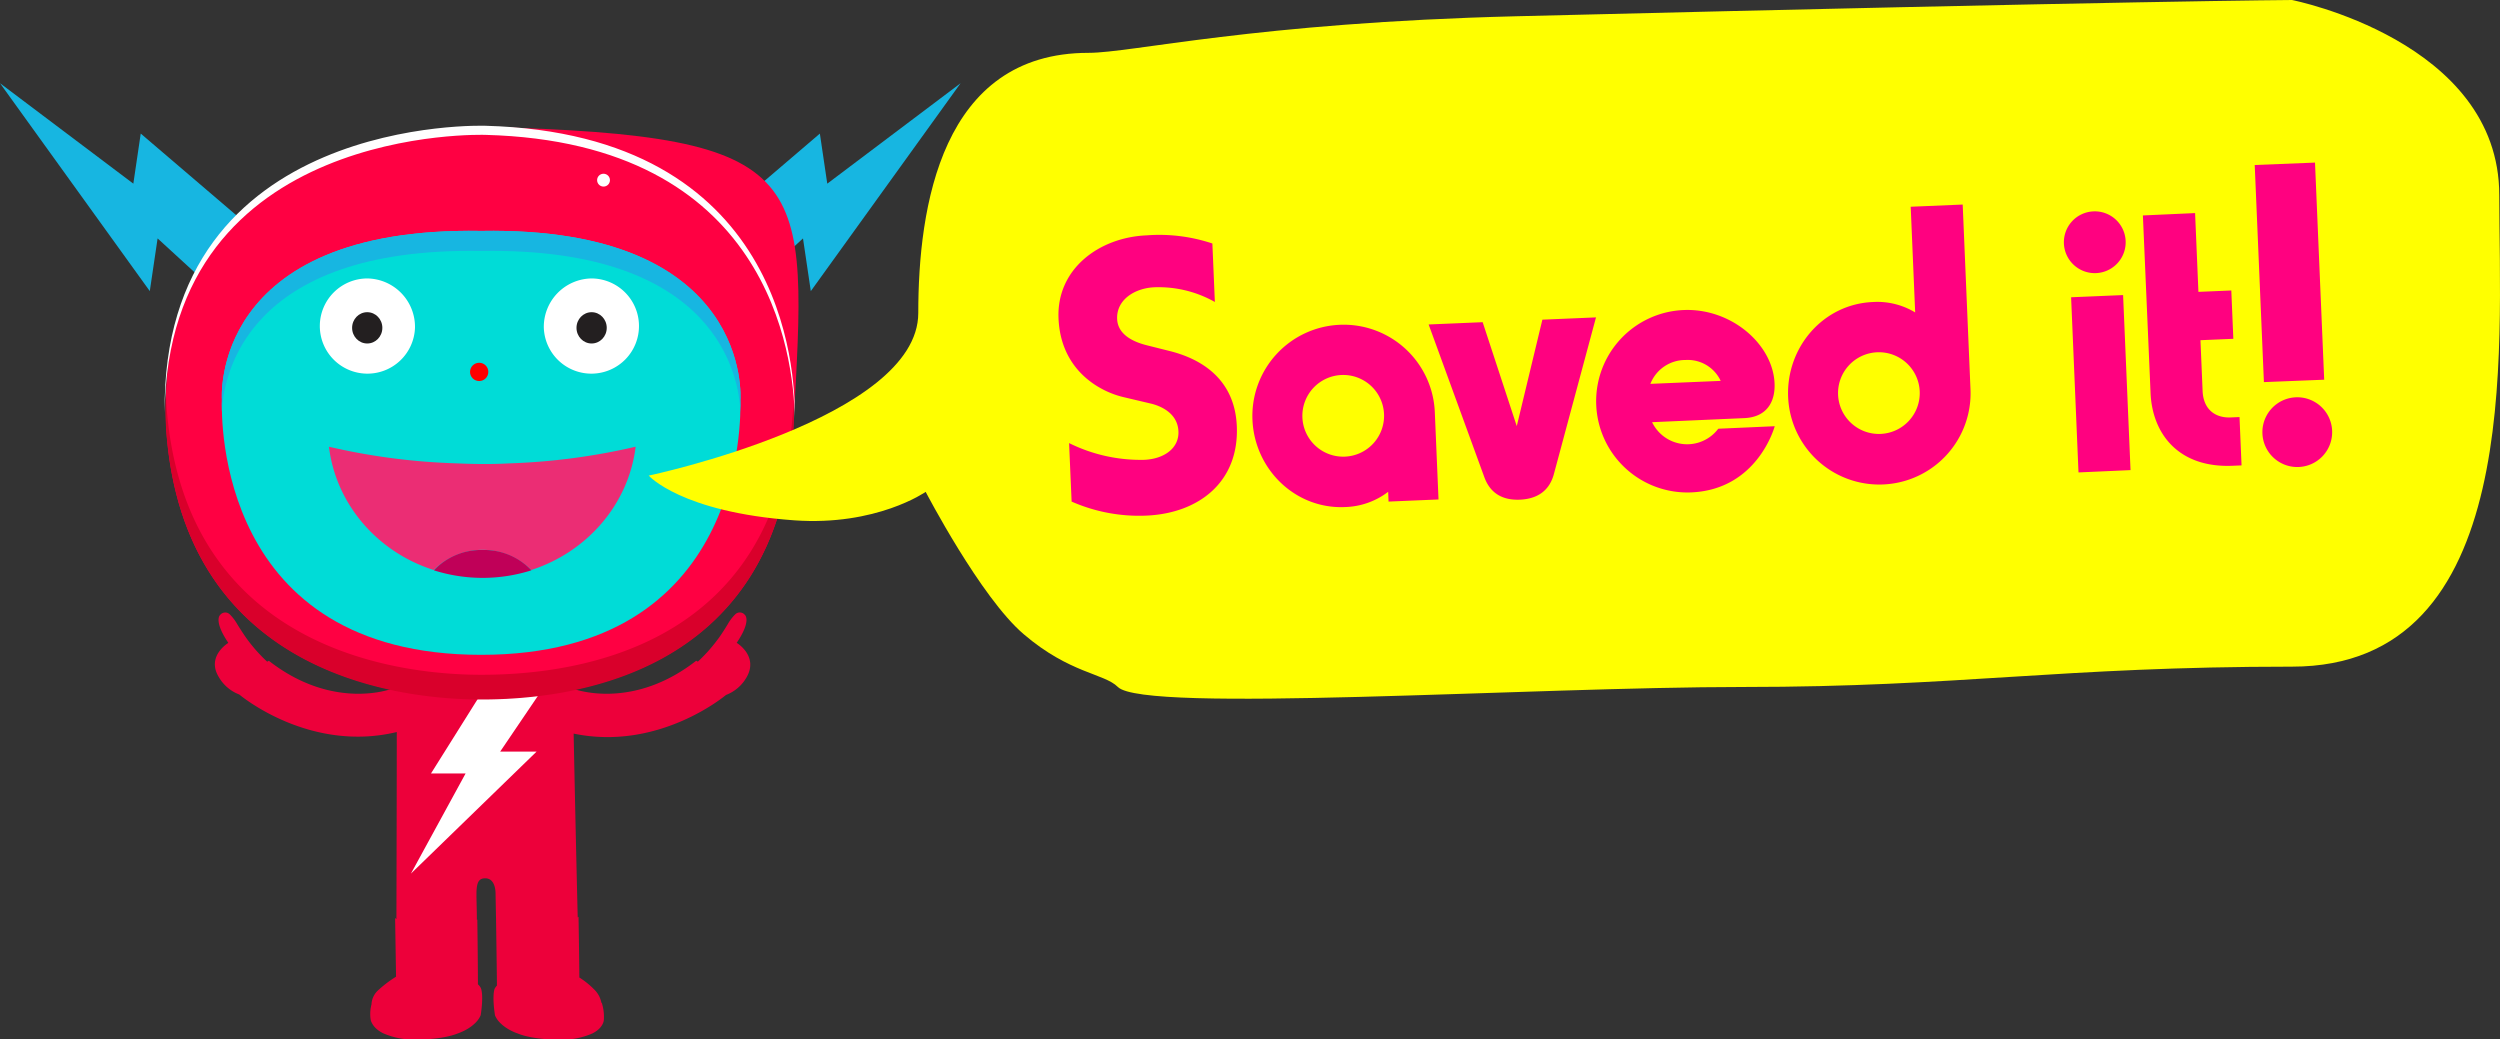 <svg xmlns="http://www.w3.org/2000/svg" viewBox="0 0 615.01 255.72"><rect x="0" y="0" width="615.01" height="255.72" fill="#333333" stroke="none"/><defs><style>.cls-2{fill:#fff}.cls-3{fill:#17b6e1}.cls-8{fill:#231f20}</style></defs><g id="Layer_2" data-name="Layer 2"><g id="Layer_1-2" data-name="Layer 1"><path fill="#ed003a" d="M181.23 158.14c3.76-5.57 2-6.88 2-6.88a1.59 1.59 0 0 0-2.38-.11 11.18 11.18 0 0 0-1.84 2.44c-.86 1.42-1.84 2.95-2.67 4a38.64 38.64 0 0 1-4.66 5.17l-.42-.21c-15.16 11.83-28.86 7.38-30.19 6.91v-3.11c-12.08-9.74-24.6-7.22-24.6-7.22-17.11 0-19.12 7.22-19.12 7.22l.1 3.64-1-.57S82.1 175 66.14 162.56l-.42.21a38.62 38.62 0 0 1-4.66-5.17c-.82-1.09-1.81-2.62-2.67-4a11.18 11.18 0 0 0-1.84-2.44 1.59 1.59 0 0 0-2.38.11s-1.75 1.31 2 6.88c0 0-5.45 3.26-2.37 8.36a9.83 9.83 0 0 0 5.06 4.34s17.06 14.46 38.75 9.23c0 9.62-.05 31.32-.09 46a3.15 3.15 0 0 1-.32-.25l.23 14.44a28 28 0 0 0-4.2 3.16 5 5 0 0 0-1.84 3.64 9.35 9.35 0 0 0-.2 3.79s.31 2 3.12 3.35a18.88 18.88 0 0 0 8.05 1.53s6.37.08 10.3-1.53c2.48-.86 4.84-2.55 5.59-4.47 0 0 .74-4.35.12-6.46a2.68 2.68 0 0 0-.8-1.13c0-6-.15-15.94-.15-15.94l-.11.06c0-2.35-.1-4.59-.1-6.25 0-3 .58-3.95 2.17-3.95 2.7 0 2.53 3.89 2.53 3.89l.12 6.28s.16 10.17.22 16.22a3.06 3.06 0 0 0-.6.85c-.62 2.11.12 6.46.12 6.46.74 1.92 3.11 3.61 5.59 4.47 3.93 1.61 10.3 1.53 10.3 1.53a18.88 18.88 0 0 0 8.05-1.53c2.81-1.39 2.84-3.35 2.84-3.35a11.19 11.19 0 0 0-.5-4.15l-.11-.08a6.12 6.12 0 0 0-1.71-3.19 20.13 20.13 0 0 0-3.71-3v-.25c0-1.24-.07-7.24-.2-14.69l-.2.15c-.35-14.13-.79-34.5-1-45.21 21.09 4.39 37.48-9.51 37.48-9.51a9.83 9.83 0 0 0 5.06-4.34c3.02-5.22-2.43-8.48-2.43-8.48Z"/><path d="m118.12 171-12.09 19.27h8.51l-13.45 24.64 30.92-30.02h-8.96l9.41-13.89h-14.34z" class="cls-2"/><path d="m59.92 54.48-25.3-21.62-1.82 12.32L0 20.47l36.85 51.15 1.92-12.97 18.09 16.58 3.06-20.75zm116.47 0 25.3-21.62 1.82 12.32 32.8-24.71-36.85 51.15-1.92-12.97-18.09 16.58-3.06-20.75z" class="cls-3"/><ellipse cx="117.5" cy="104.42" class="cls-2" rx="68.1" ry="62"/><path fill="#ff0042" d="M119.45 31.21s-82.19-3-78.59 73.94c4.08 63 61.29 66.76 77.51 66.76 19.88 0 73.46-4.69 76.8-66.76s6.08-71.77-75.72-73.94Z"/><path d="M119.45 33.18c69.72 1.85 75.81 54.1 76.07 69.76.21-12.11-2.62-70-76.07-72 0 0-79.83-2.87-78.94 70.53.71-71.09 78.94-68.29 78.94-68.29Z" class="cls-2"/><path fill="#d9002b" d="M195.2 99.1c-3.35 62.27-56.86 66.9-76.8 66.9-16.28 0-73.4-3.86-77.5-67q0-.87-.07-1.72c-.08 2.51-.1 5.1 0 7.8 4.1 63.16 61.29 67 77.57 67 19.94 0 73.45-4.71 76.79-67a54.87 54.87 0 0 0 0-6.45c.02.37.01.47.01.47Z"/><circle cx="148.47" cy="44.32" r="1.58" class="cls-2"/><path fill="#00dcd7" d="M118.37 56.81c-67-1.18-63.78 41.51-63.78 41.51-.16 4.82-1 62.77 63.77 62.77 64.78 0 63.93-58 63.77-62.77.02.01 3.22-42.69-63.76-41.51Z"/><path d="M54.58 101.33C54.92 93 60 60.71 118.37 61.74c58.36-1 63.44 31.25 63.78 39.58v-3s3.19-42.69-63.78-41.51c-67-1.18-63.78 41.51-63.78 41.51-.02.5-.04 1.54-.01 3.01Z" class="cls-3"/><circle cx="117.88" cy="91.49" r="2.25" fill="red"/><path d="M102.09 80.62A11.71 11.71 0 1 1 90.38 68.5a11.91 11.91 0 0 1 11.71 12.12Z" class="cls-2"/><ellipse cx="90.34" cy="80.65" class="cls-8" rx="3.72" ry="3.85"/><path d="M133.78 80.62a11.71 11.71 0 1 0 11.71-12.12 11.91 11.91 0 0 0-11.71 12.12Z" class="cls-2"/><ellipse cx="145.54" cy="80.65" class="cls-8" rx="3.72" ry="3.85"/><path fill="#eb2d74" d="M125.11 114a159.49 159.49 0 0 0 31.26-4.11c-1.73 14.21-12 25.92-25.67 30.33a17 17 0 0 0-24 0C93 135.9 82.66 124.16 80.92 109.9a159.79 159.79 0 0 0 31.79 4.1s6.39.34 12.4 0Z"/><path fill="#c00058" d="M118.73 135.3a16 16 0 0 0-12 5 39.64 39.64 0 0 0 24 0 16 16 0 0 0-12-5Z"/><path fill="#ff0" d="M159.59 117s66.31-14 66.31-40 5.62-64 41.86-64c10.67 0 41-7.41 105.24-9C527 .19 563.83 0 563.83 0s51 10 51 48 6 116-51 116S482 169 429 169s-147.5 6.5-154 0c-3.36-3.36-11.86-3.3-23.18-13-10.56-9-24.1-35-24.1-35s-12.08 8.46-32.37 7c-27.83-2-35.76-11-35.76-11Z"/><path fill="#ff0180" d="M263.62 123.39 263 109a39.67 39.67 0 0 0 18.49 4.12c4.9-.21 8.59-2.87 8.41-7-.19-4.5-4.37-6.32-7.1-6.91l-6.47-1.53c-6.07-1.44-15.4-6.75-15.93-19.34-.52-12.19 10-19.94 21.65-20.44a41.17 41.17 0 0 1 16.2 2l.61 14.39A28.15 28.15 0 0 0 284 70.67c-4.9.21-9.38 3.1-9.18 7.8.18 4.2 4.65 5.81 7.38 6.49l5.46 1.37c8.29 2.05 16.12 7.22 16.6 18.51.58 13.69-9.3 21.41-22.19 22a41.21 41.21 0 0 1-18.45-3.45Zm90.26-.52-12.29.52-.1-2.4a18.31 18.31 0 0 1-10.65 3.75c-12.19.52-22.21-9.27-22.73-21.46a22.45 22.45 0 1 1 44.86-1.9Zm-23.82-30.62a10.05 10.05 0 1 0 10.42 9.67 10.05 10.05 0 0 0-10.42-9.67Zm35.09 25.13-13.7-37.56 13.29-.56 8.39 25.57 6.3-26.19 13.19-.56-10.37 38.58c-1.13 4.15-4.15 6.08-8.34 6.26s-7.29-1.5-8.76-5.54Zm71.44-12.53s-4.14 15.59-20.53 16.28a22.45 22.45 0 0 1-1.9-44.86c11.69-.5 22 8.38 22.39 18.07.19 4.6-2 8.29-7.45 8.52l-22.68 1a9.57 9.57 0 0 0 16.28 1.61ZM423.3 93.7a8.94 8.94 0 0 0-8.63-5.14 9.23 9.23 0 0 0-8.67 5.87Zm61.45 2.1a22.45 22.45 0 0 1-44.86 1.9c-.52-12.29 8.64-22.89 20.83-23.4a18 18 0 0 1 10.42 2.56l-1.1-26 12.79-.54Zm-22.91-9.14a10.05 10.05 0 1 0 10.42 9.67 10.05 10.05 0 0 0-10.42-9.67ZM515 52a7.6 7.6 0 1 1-7.27 7.92A7.6 7.6 0 0 1 515 52Zm-3.68 64.22-1.82-43.09 12.79-.54 1.83 43.06ZM527.16 53l12.84-.58.82 19.38 8.09-.34.5 11.89-8.09.34.53 12.49c.2 4.8 3.39 6.66 6.88 6.51l2.2-.09.5 11.89-2.2.09c-13.49.57-19.76-8.07-20.18-17.86Zm29.77 41-2.26-53.41L569.5 40l2.26 53.41Zm7.65 3.75a8.58 8.58 0 1 1 .73 17.14 8.58 8.58 0 0 1-.73-17.14Z"/></g></g></svg>